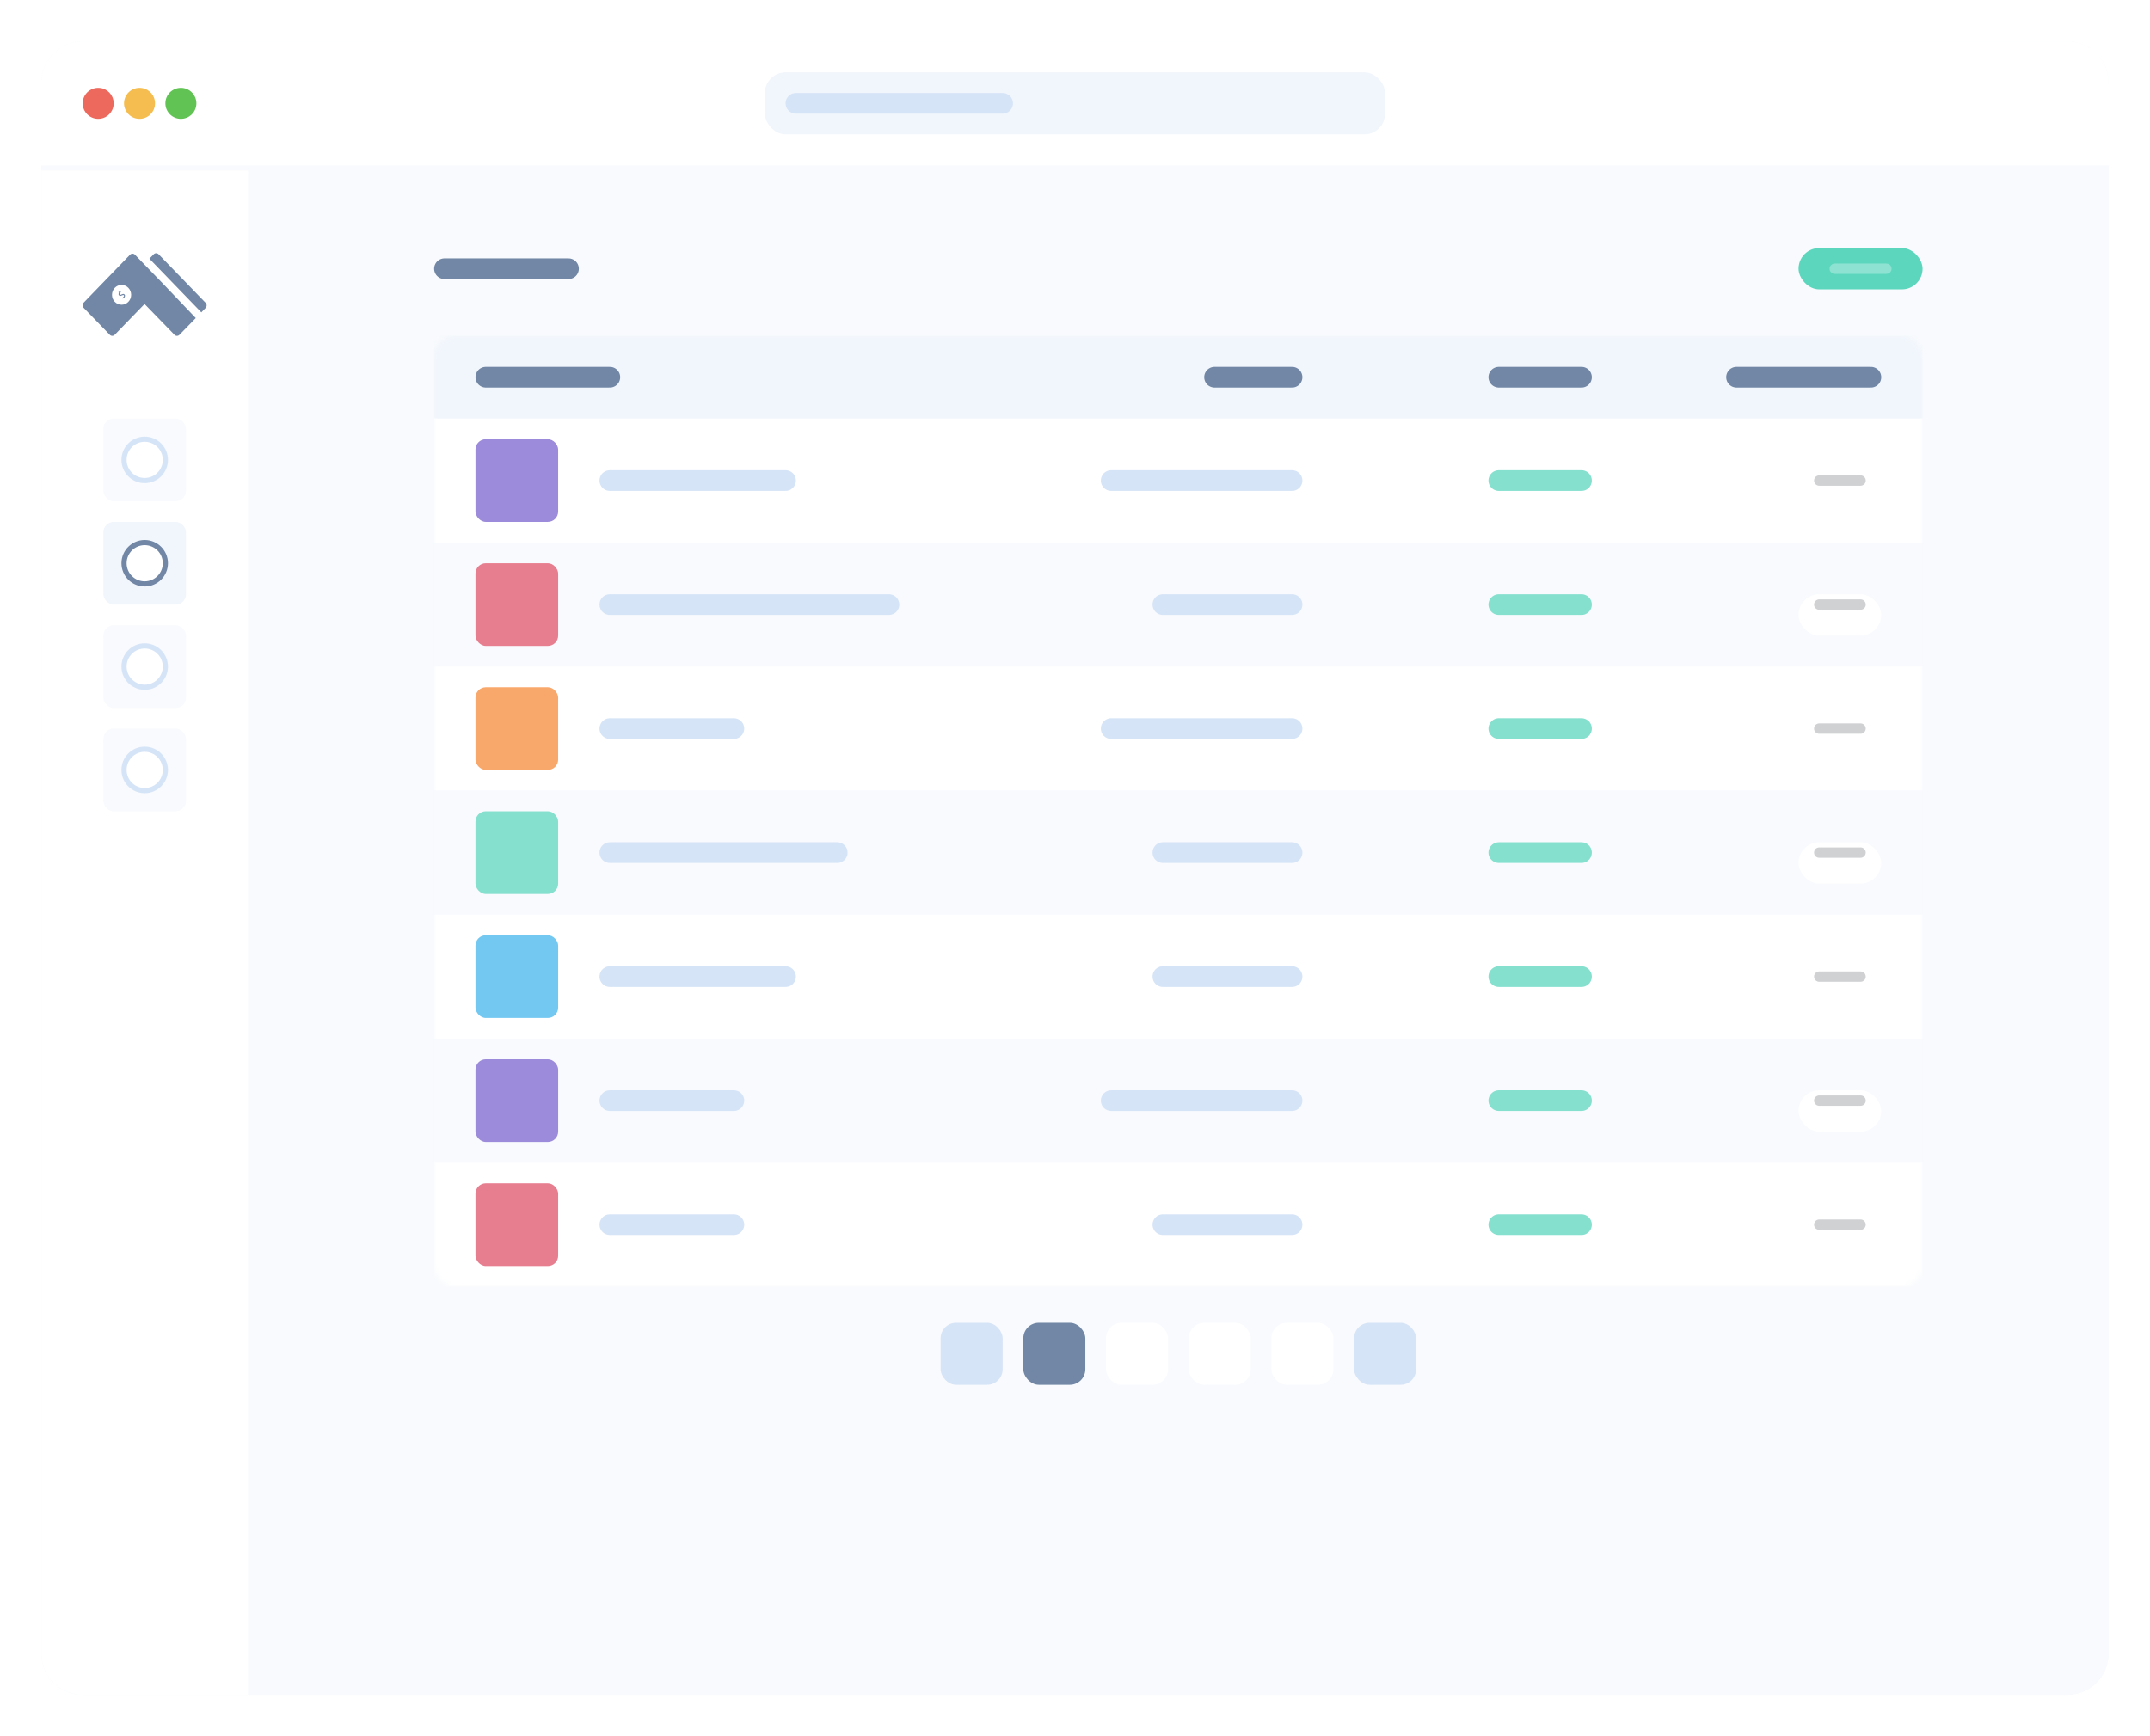 <svg width="416" height="336" viewBox="0 0 416 336" fill="none" xmlns="http://www.w3.org/2000/svg">
<g id="Layout=Products" filter="url(#filter0_d)">
<g clip-path="url(#clip0)">
<path d="M8 16C8 11.582 11.582 8 16 8H400C404.418 8 408 11.582 408 16V320C408 324.418 404.418 328 400 328H16C11.582 328 8 324.418 8 320V16Z" fill="#F8FAFD"/>
<g id="Content">
<rect id="Background" x="48" y="32" width="360" height="296" fill="#F8FAFD"/>
<g id="Table" filter="url(#filter1_d)">
<mask id="mask0" mask-type="alpha" maskUnits="userSpaceOnUse" x="84" y="64" width="288" height="184">
<rect id="Mask" x="84" y="64" width="288" height="184" rx="4" fill="#C4C4C4"/>
</mask>
<g mask="url(#mask0)">
<g id="Row">
<rect id="Background_2" x="84" y="64" width="288" height="16" fill="#F1F6FC"/>
<path id="Vector 7" d="M94 72H118" stroke="#7187A5" stroke-width="4" stroke-linecap="round"/>
<path id="Vector 9" d="M235 72H250" stroke="#7187A5" stroke-width="4" stroke-linecap="round"/>
<path id="Vector 10" d="M290 72H306" stroke="#7187A5" stroke-width="4" stroke-linecap="round"/>
<path id="Vector 11" d="M336 72H362" stroke="#7187A5" stroke-width="4" stroke-linecap="round"/>
</g>
<g id="Row_2">
<rect id="Background_3" x="84" y="80" width="288" height="24" fill="white"/>
<rect id="Rectangle 148" x="92" y="84" width="16" height="16" rx="2" fill="#9C8BDA"/>
<path id="Vector 8" d="M118 92H152" stroke="#D6E4F7" stroke-width="4" stroke-linecap="round"/>
<path id="Vector 9_2" d="M215 92H250" stroke="#D6E4F7" stroke-width="4" stroke-linecap="round"/>
<path id="Vector 10_2" d="M290 92H306" stroke="#85E0CE" stroke-width="4" stroke-linecap="round"/>
<g id="Button">
<g id="Rectangle 158" filter="url(#filter2_ddd)">
<rect x="348" y="88" width="16" height="8" rx="4" fill="white"/>
</g>
<path id="Vector 11_2" d="M352 92L360 92" stroke="#151B23" stroke-opacity="0.2" stroke-width="2" stroke-linecap="round"/>
</g>
</g>
<g id="Row_3">
<rect id="Background_4" x="84" y="104" width="288" height="24" fill="#F8FAFD"/>
<rect id="Rectangle 148_2" x="92" y="108" width="16" height="16" rx="2" fill="#E77E90"/>
<path id="Vector 8_2" d="M118 116H172" stroke="#D6E4F7" stroke-width="4" stroke-linecap="round"/>
<path id="Vector 9_3" d="M225 116H250" stroke="#D6E4F7" stroke-width="4" stroke-linecap="round"/>
<path id="Vector 10_3" d="M290 116H306" stroke="#85E0CE" stroke-width="4" stroke-linecap="round"/>
<g id="Button_2">
<g id="Rectangle 158_2" filter="url(#filter3_ddd)">
<rect x="348" y="112" width="16" height="8" rx="4" fill="white"/>
</g>
<path id="Vector 11_3" d="M352 116L360 116" stroke="#151B23" stroke-opacity="0.2" stroke-width="2" stroke-linecap="round"/>
</g>
</g>
<g id="Row_4">
<rect id="Background_5" x="84" y="128" width="288" height="24" fill="white"/>
<rect id="Rectangle 148_3" x="92" y="132" width="16" height="16" rx="2" fill="#F9A86C"/>
<path id="Vector 8_3" d="M118 140H142" stroke="#D6E4F7" stroke-width="4" stroke-linecap="round"/>
<path id="Vector 9_4" d="M215 140H250" stroke="#D6E4F7" stroke-width="4" stroke-linecap="round"/>
<path id="Vector 10_4" d="M290 140H306" stroke="#85E0CE" stroke-width="4" stroke-linecap="round"/>
<g id="Button_3">
<g id="Rectangle 158_3" filter="url(#filter4_ddd)">
<rect x="348" y="136" width="16" height="8" rx="4" fill="white"/>
</g>
<path id="Vector 11_4" d="M352 140L360 140" stroke="#151B23" stroke-opacity="0.2" stroke-width="2" stroke-linecap="round"/>
</g>
</g>
<g id="Row_5">
<rect id="Background_6" x="84" y="152" width="288" height="24" fill="#F8FAFD"/>
<rect id="Rectangle 148_4" x="92" y="156" width="16" height="16" rx="2" fill="#85E0CE"/>
<path id="Vector 8_4" d="M118 164H162" stroke="#D6E4F7" stroke-width="4" stroke-linecap="round"/>
<path id="Vector 9_5" d="M225 164H250" stroke="#D6E4F7" stroke-width="4" stroke-linecap="round"/>
<path id="Vector 10_5" d="M290 164H306" stroke="#85E0CE" stroke-width="4" stroke-linecap="round"/>
<g id="Button_4">
<g id="Rectangle 158_4" filter="url(#filter5_ddd)">
<rect x="348" y="160" width="16" height="8" rx="4" fill="white"/>
</g>
<path id="Vector 11_5" d="M352 164L360 164" stroke="#151B23" stroke-opacity="0.2" stroke-width="2" stroke-linecap="round"/>
</g>
</g>
<g id="Row_6">
<rect id="Background_7" x="84" y="176" width="288" height="24" fill="white"/>
<rect id="Rectangle 148_5" x="92" y="180" width="16" height="16" rx="2" fill="#73C8F2"/>
<path id="Vector 8_5" d="M118 188H152" stroke="#D6E4F7" stroke-width="4" stroke-linecap="round"/>
<path id="Vector 9_6" d="M225 188H250" stroke="#D6E4F7" stroke-width="4" stroke-linecap="round"/>
<path id="Vector 10_6" d="M290 188H306" stroke="#85E0CE" stroke-width="4" stroke-linecap="round"/>
<g id="Button_5">
<g id="Rectangle 158_5" filter="url(#filter6_ddd)">
<rect x="348" y="184" width="16" height="8" rx="4" fill="white"/>
</g>
<path id="Vector 11_6" d="M352 188L360 188" stroke="#151B23" stroke-opacity="0.2" stroke-width="2" stroke-linecap="round"/>
</g>
</g>
<g id="Row_7">
<rect id="Background_8" x="84" y="200" width="288" height="24" fill="#F8FAFD"/>
<rect id="Rectangle 148_6" x="92" y="204" width="16" height="16" rx="2" fill="#9C8BDA"/>
<path id="Vector 8_6" d="M118 212H142" stroke="#D6E4F7" stroke-width="4" stroke-linecap="round"/>
<path id="Vector 9_7" d="M215 212H250" stroke="#D6E4F7" stroke-width="4" stroke-linecap="round"/>
<path id="Vector 10_7" d="M290 212H306" stroke="#85E0CE" stroke-width="4" stroke-linecap="round"/>
<g id="Button_6">
<g id="Rectangle 158_6" filter="url(#filter7_ddd)">
<rect x="348" y="208" width="16" height="8" rx="4" fill="white"/>
</g>
<path id="Vector 11_7" d="M352 212L360 212" stroke="#151B23" stroke-opacity="0.2" stroke-width="2" stroke-linecap="round"/>
</g>
</g>
<g id="Row_8">
<rect id="Background_9" x="84" y="224" width="288" height="24" fill="white"/>
<rect id="Rectangle 148_7" x="92" y="228" width="16" height="16" rx="2" fill="#E77E90"/>
<path id="Vector 8_7" d="M118 236H142" stroke="#D6E4F7" stroke-width="4" stroke-linecap="round"/>
<path id="Vector 9_8" d="M225 236H250" stroke="#D6E4F7" stroke-width="4" stroke-linecap="round"/>
<path id="Vector 10_8" d="M290 236H306" stroke="#85E0CE" stroke-width="4" stroke-linecap="round"/>
<g id="Button_7">
<g id="Rectangle 158_7" filter="url(#filter8_ddd)">
<rect x="348" y="232" width="16" height="8" rx="4" fill="white"/>
</g>
<path id="Vector 11_8" d="M352 236L360 236" stroke="#151B23" stroke-opacity="0.2" stroke-width="2" stroke-linecap="round"/>
</g>
</g>
</g>
</g>
<g id="Button_8">
<rect id="Rectangle 158_8" x="348" y="48" width="24" height="8" rx="4" fill="#5CD6BD"/>
<path id="Vector 11_9" d="M355 52L365 52" stroke="white" stroke-opacity="0.3" stroke-width="2" stroke-linecap="round"/>
</g>
<g id="Pagination">
<rect id="Rectangle 151" x="198" y="256" width="12" height="12" rx="3" fill="#7187A5"/>
<rect id="Rectangle 153" x="214" y="256" width="12" height="12" rx="3" fill="white"/>
<rect id="Rectangle 154" x="230" y="256" width="12" height="12" rx="3" fill="white"/>
<rect id="Rectangle 155" x="246" y="256" width="12" height="12" rx="3" fill="white"/>
<rect id="Rectangle 156" x="262" y="256" width="12" height="12" rx="3" fill="#D6E4F7"/>
<rect id="Rectangle 152" x="182" y="256" width="12" height="12" rx="3" fill="#D6E4F7"/>
</g>
<path id="Line" d="M86 52H110" stroke="#7187A5" stroke-width="4" stroke-linecap="round"/>
</g>
<g id="Nav" filter="url(#filter9_d)">
<path id="Background_10" d="M8 32H48V328H16C11.582 328 8 324.418 8 320V32Z" fill="white"/>
<g id="Item">
<rect id="Rectangle 198" x="20" y="80" width="16" height="16" rx="2" fill="#F8FAFD"/>
<circle id="Ellipse 42" cx="28" cy="88" r="4" fill="white" stroke="#D6E4F7"/>
</g>
<g id="Item_2">
<rect id="Rectangle 198_2" x="20" y="100" width="16" height="16" rx="2" fill="#F1F6FC"/>
<circle id="Ellipse 42_2" cx="28" cy="108" r="4" fill="white" stroke="#7187A5"/>
</g>
<g id="Item_3">
<rect id="Rectangle 198_3" x="20" y="120" width="16" height="16" rx="2" fill="#F8FAFD"/>
<circle id="Ellipse 42_3" cx="28" cy="128" r="4" fill="white" stroke="#D6E4F7"/>
</g>
<g id="Item_4">
<rect id="Rectangle 198_4" x="20" y="140" width="16" height="16" rx="2" fill="#F8FAFD"/>
<circle id="Ellipse 42_4" cx="28" cy="148" r="4" fill="white" stroke="#D6E4F7"/>
</g>
<g id="Logo" clip-path="url(#clip1)">
<path id="Glyph" fill-rule="evenodd" clip-rule="evenodd" d="M29.738 48.204C30.002 47.932 30.428 47.932 30.692 48.204L39.786 57.605C40.049 57.878 40.049 58.319 39.786 58.591L38.955 59.45L28.907 49.064L29.738 48.204ZM31.651 54.013L26.113 48.291C25.849 48.019 25.422 48.019 25.16 48.291L16.181 57.577C15.917 57.849 15.917 58.291 16.181 58.563L21.242 63.792C21.506 64.064 21.932 64.064 22.195 63.793L27.973 57.833L33.767 63.796C34.03 64.067 34.454 64.067 34.718 63.797L37.882 60.55L31.651 54.013ZM23.524 57.972C22.481 57.972 21.67 57.095 21.67 56.056C21.67 55.017 22.481 54.14 23.524 54.14C24.566 54.14 25.378 55.017 25.378 56.056C25.377 57.095 24.566 57.972 23.524 57.972ZM24.083 55.98C24.151 56.051 24.187 56.132 24.189 56.221C24.19 56.311 24.158 56.401 24.092 56.489C24.089 56.495 24.09 56.5 24.093 56.504L24.181 56.591C24.185 56.596 24.187 56.601 24.186 56.608C24.187 56.614 24.185 56.619 24.181 56.624L24.079 56.729C24.075 56.733 24.069 56.736 24.062 56.736C24.057 56.736 24.052 56.733 24.047 56.729L23.961 56.637C23.958 56.634 23.953 56.633 23.947 56.636L23.774 56.797L23.665 56.676L23.917 56.425C23.968 56.372 23.989 56.313 23.991 56.263C23.995 56.213 23.979 56.169 23.943 56.132C23.919 56.107 23.891 56.093 23.861 56.09C23.829 56.087 23.794 56.092 23.754 56.107C23.714 56.119 23.657 56.141 23.583 56.173C23.502 56.21 23.433 56.237 23.376 56.254C23.32 56.271 23.262 56.275 23.204 56.265C23.145 56.254 23.089 56.222 23.038 56.169C22.972 56.1 22.938 56.023 22.935 55.938C22.933 55.852 22.962 55.767 23.021 55.684C23.024 55.678 23.023 55.673 23.02 55.669L22.921 55.572C22.916 55.568 22.914 55.563 22.914 55.557C22.914 55.55 22.916 55.544 22.921 55.54L23.022 55.435C23.027 55.43 23.032 55.428 23.038 55.429C23.044 55.428 23.049 55.43 23.054 55.435L23.149 55.538C23.152 55.542 23.157 55.543 23.163 55.54L23.29 55.409L23.405 55.528L23.232 55.706C23.145 55.796 23.135 55.847 23.13 55.894C23.124 55.94 23.14 55.983 23.177 56.02C23.203 56.047 23.23 56.063 23.26 56.066C23.291 56.069 23.326 56.064 23.366 56.051C23.406 56.037 23.464 56.012 23.54 55.977C23.622 55.94 23.691 55.914 23.744 55.898C23.799 55.88 23.857 55.877 23.917 55.887C23.976 55.896 24.031 55.927 24.083 55.98Z" fill="#7187A5"/>
</g>
</g>
<g id="Window bar">
<rect width="400" height="24" transform="translate(8 8)" fill="white"/>
<g id="Stop lights">
<circle id="Ellipse 1" cx="19" cy="20" r="3" fill="#ED695E"/>
<circle id="Ellipse 2" cx="27" cy="20" r="3" fill="#F5BD4F"/>
<circle id="Ellipse 3" cx="35" cy="20" r="3" fill="#61C354"/>
</g>
<g id="Navigation bar">
<rect x="148" y="14" width="120" height="12" rx="4" fill="#F1F6FC"/>
<path id="Vector 23" d="M154 20H194" stroke="#D6E4F7" stroke-width="4" stroke-linecap="round"/>
</g>
</g>
</g>
</g>
<defs>
<filter id="filter0_d" x="0" y="0" width="416" height="336" filterUnits="userSpaceOnUse" color-interpolation-filters="sRGB">
<feFlood flood-opacity="0" result="BackgroundImageFix"/>
<feColorMatrix in="SourceAlpha" type="matrix" values="0 0 0 0 0 0 0 0 0 0 0 0 0 0 0 0 0 0 127 0"/>
<feOffset/>
<feGaussianBlur stdDeviation="4"/>
<feColorMatrix type="matrix" values="0 0 0 0 0.157 0 0 0 0 0.2 0 0 0 0 0.255 0 0 0 0.15 0"/>
<feBlend mode="normal" in2="BackgroundImageFix" result="effect1_dropShadow"/>
<feBlend mode="normal" in="SourceGraphic" in2="effect1_dropShadow" result="shape"/>
</filter>
<filter id="filter1_d" x="82" y="63" width="292" height="188" filterUnits="userSpaceOnUse" color-interpolation-filters="sRGB">
<feFlood flood-opacity="0" result="BackgroundImageFix"/>
<feColorMatrix in="SourceAlpha" type="matrix" values="0 0 0 0 0 0 0 0 0 0 0 0 0 0 0 0 0 0 127 0"/>
<feOffset dy="1"/>
<feGaussianBlur stdDeviation="1"/>
<feColorMatrix type="matrix" values="0 0 0 0 0.157 0 0 0 0 0.2 0 0 0 0 0.255 0 0 0 0.15 0"/>
<feBlend mode="normal" in2="BackgroundImageFix" result="effect1_dropShadow"/>
<feBlend mode="normal" in="SourceGraphic" in2="effect1_dropShadow" result="shape"/>
</filter>
<filter id="filter2_ddd" x="345" y="86" width="22" height="14" filterUnits="userSpaceOnUse" color-interpolation-filters="sRGB">
<feFlood flood-opacity="0" result="BackgroundImageFix"/>
<feColorMatrix in="SourceAlpha" type="matrix" values="0 0 0 0 0 0 0 0 0 0 0 0 0 0 0 0 0 0 127 0"/>
<feOffset dy="1"/>
<feGaussianBlur stdDeviation="1.5"/>
<feColorMatrix type="matrix" values="0 0 0 0 0.157 0 0 0 0 0.2 0 0 0 0 0.255 0 0 0 0.1 0"/>
<feBlend mode="normal" in2="BackgroundImageFix" result="effect1_dropShadow"/>
<feColorMatrix in="SourceAlpha" type="matrix" values="0 0 0 0 0 0 0 0 0 0 0 0 0 0 0 0 0 0 127 0"/>
<feOffset dy="1"/>
<feGaussianBlur stdDeviation="1"/>
<feColorMatrix type="matrix" values="0 0 0 0 0.157 0 0 0 0 0.2 0 0 0 0 0.255 0 0 0 0.1 0"/>
<feBlend mode="normal" in2="effect1_dropShadow" result="effect2_dropShadow"/>
<feColorMatrix in="SourceAlpha" type="matrix" values="0 0 0 0 0 0 0 0 0 0 0 0 0 0 0 0 0 0 127 0"/>
<feOffset/>
<feGaussianBlur stdDeviation="0.5"/>
<feColorMatrix type="matrix" values="0 0 0 0 0.157 0 0 0 0 0.2 0 0 0 0 0.255 0 0 0 0.1 0"/>
<feBlend mode="normal" in2="effect2_dropShadow" result="effect3_dropShadow"/>
<feBlend mode="normal" in="SourceGraphic" in2="effect3_dropShadow" result="shape"/>
</filter>
<filter id="filter3_ddd" x="345" y="110" width="22" height="14" filterUnits="userSpaceOnUse" color-interpolation-filters="sRGB">
<feFlood flood-opacity="0" result="BackgroundImageFix"/>
<feColorMatrix in="SourceAlpha" type="matrix" values="0 0 0 0 0 0 0 0 0 0 0 0 0 0 0 0 0 0 127 0"/>
<feOffset dy="1"/>
<feGaussianBlur stdDeviation="1.5"/>
<feColorMatrix type="matrix" values="0 0 0 0 0.157 0 0 0 0 0.2 0 0 0 0 0.255 0 0 0 0.1 0"/>
<feBlend mode="normal" in2="BackgroundImageFix" result="effect1_dropShadow"/>
<feColorMatrix in="SourceAlpha" type="matrix" values="0 0 0 0 0 0 0 0 0 0 0 0 0 0 0 0 0 0 127 0"/>
<feOffset dy="1"/>
<feGaussianBlur stdDeviation="1"/>
<feColorMatrix type="matrix" values="0 0 0 0 0.157 0 0 0 0 0.2 0 0 0 0 0.255 0 0 0 0.1 0"/>
<feBlend mode="normal" in2="effect1_dropShadow" result="effect2_dropShadow"/>
<feColorMatrix in="SourceAlpha" type="matrix" values="0 0 0 0 0 0 0 0 0 0 0 0 0 0 0 0 0 0 127 0"/>
<feOffset/>
<feGaussianBlur stdDeviation="0.5"/>
<feColorMatrix type="matrix" values="0 0 0 0 0.157 0 0 0 0 0.2 0 0 0 0 0.255 0 0 0 0.1 0"/>
<feBlend mode="normal" in2="effect2_dropShadow" result="effect3_dropShadow"/>
<feBlend mode="normal" in="SourceGraphic" in2="effect3_dropShadow" result="shape"/>
</filter>
<filter id="filter4_ddd" x="345" y="134" width="22" height="14" filterUnits="userSpaceOnUse" color-interpolation-filters="sRGB">
<feFlood flood-opacity="0" result="BackgroundImageFix"/>
<feColorMatrix in="SourceAlpha" type="matrix" values="0 0 0 0 0 0 0 0 0 0 0 0 0 0 0 0 0 0 127 0"/>
<feOffset dy="1"/>
<feGaussianBlur stdDeviation="1.5"/>
<feColorMatrix type="matrix" values="0 0 0 0 0.157 0 0 0 0 0.2 0 0 0 0 0.255 0 0 0 0.1 0"/>
<feBlend mode="normal" in2="BackgroundImageFix" result="effect1_dropShadow"/>
<feColorMatrix in="SourceAlpha" type="matrix" values="0 0 0 0 0 0 0 0 0 0 0 0 0 0 0 0 0 0 127 0"/>
<feOffset dy="1"/>
<feGaussianBlur stdDeviation="1"/>
<feColorMatrix type="matrix" values="0 0 0 0 0.157 0 0 0 0 0.2 0 0 0 0 0.255 0 0 0 0.1 0"/>
<feBlend mode="normal" in2="effect1_dropShadow" result="effect2_dropShadow"/>
<feColorMatrix in="SourceAlpha" type="matrix" values="0 0 0 0 0 0 0 0 0 0 0 0 0 0 0 0 0 0 127 0"/>
<feOffset/>
<feGaussianBlur stdDeviation="0.5"/>
<feColorMatrix type="matrix" values="0 0 0 0 0.157 0 0 0 0 0.2 0 0 0 0 0.255 0 0 0 0.1 0"/>
<feBlend mode="normal" in2="effect2_dropShadow" result="effect3_dropShadow"/>
<feBlend mode="normal" in="SourceGraphic" in2="effect3_dropShadow" result="shape"/>
</filter>
<filter id="filter5_ddd" x="345" y="158" width="22" height="14" filterUnits="userSpaceOnUse" color-interpolation-filters="sRGB">
<feFlood flood-opacity="0" result="BackgroundImageFix"/>
<feColorMatrix in="SourceAlpha" type="matrix" values="0 0 0 0 0 0 0 0 0 0 0 0 0 0 0 0 0 0 127 0"/>
<feOffset dy="1"/>
<feGaussianBlur stdDeviation="1.5"/>
<feColorMatrix type="matrix" values="0 0 0 0 0.157 0 0 0 0 0.2 0 0 0 0 0.255 0 0 0 0.1 0"/>
<feBlend mode="normal" in2="BackgroundImageFix" result="effect1_dropShadow"/>
<feColorMatrix in="SourceAlpha" type="matrix" values="0 0 0 0 0 0 0 0 0 0 0 0 0 0 0 0 0 0 127 0"/>
<feOffset dy="1"/>
<feGaussianBlur stdDeviation="1"/>
<feColorMatrix type="matrix" values="0 0 0 0 0.157 0 0 0 0 0.2 0 0 0 0 0.255 0 0 0 0.1 0"/>
<feBlend mode="normal" in2="effect1_dropShadow" result="effect2_dropShadow"/>
<feColorMatrix in="SourceAlpha" type="matrix" values="0 0 0 0 0 0 0 0 0 0 0 0 0 0 0 0 0 0 127 0"/>
<feOffset/>
<feGaussianBlur stdDeviation="0.5"/>
<feColorMatrix type="matrix" values="0 0 0 0 0.157 0 0 0 0 0.2 0 0 0 0 0.255 0 0 0 0.1 0"/>
<feBlend mode="normal" in2="effect2_dropShadow" result="effect3_dropShadow"/>
<feBlend mode="normal" in="SourceGraphic" in2="effect3_dropShadow" result="shape"/>
</filter>
<filter id="filter6_ddd" x="345" y="182" width="22" height="14" filterUnits="userSpaceOnUse" color-interpolation-filters="sRGB">
<feFlood flood-opacity="0" result="BackgroundImageFix"/>
<feColorMatrix in="SourceAlpha" type="matrix" values="0 0 0 0 0 0 0 0 0 0 0 0 0 0 0 0 0 0 127 0"/>
<feOffset dy="1"/>
<feGaussianBlur stdDeviation="1.5"/>
<feColorMatrix type="matrix" values="0 0 0 0 0.157 0 0 0 0 0.2 0 0 0 0 0.255 0 0 0 0.1 0"/>
<feBlend mode="normal" in2="BackgroundImageFix" result="effect1_dropShadow"/>
<feColorMatrix in="SourceAlpha" type="matrix" values="0 0 0 0 0 0 0 0 0 0 0 0 0 0 0 0 0 0 127 0"/>
<feOffset dy="1"/>
<feGaussianBlur stdDeviation="1"/>
<feColorMatrix type="matrix" values="0 0 0 0 0.157 0 0 0 0 0.2 0 0 0 0 0.255 0 0 0 0.1 0"/>
<feBlend mode="normal" in2="effect1_dropShadow" result="effect2_dropShadow"/>
<feColorMatrix in="SourceAlpha" type="matrix" values="0 0 0 0 0 0 0 0 0 0 0 0 0 0 0 0 0 0 127 0"/>
<feOffset/>
<feGaussianBlur stdDeviation="0.5"/>
<feColorMatrix type="matrix" values="0 0 0 0 0.157 0 0 0 0 0.2 0 0 0 0 0.255 0 0 0 0.1 0"/>
<feBlend mode="normal" in2="effect2_dropShadow" result="effect3_dropShadow"/>
<feBlend mode="normal" in="SourceGraphic" in2="effect3_dropShadow" result="shape"/>
</filter>
<filter id="filter7_ddd" x="345" y="206" width="22" height="14" filterUnits="userSpaceOnUse" color-interpolation-filters="sRGB">
<feFlood flood-opacity="0" result="BackgroundImageFix"/>
<feColorMatrix in="SourceAlpha" type="matrix" values="0 0 0 0 0 0 0 0 0 0 0 0 0 0 0 0 0 0 127 0"/>
<feOffset dy="1"/>
<feGaussianBlur stdDeviation="1.5"/>
<feColorMatrix type="matrix" values="0 0 0 0 0.157 0 0 0 0 0.2 0 0 0 0 0.255 0 0 0 0.1 0"/>
<feBlend mode="normal" in2="BackgroundImageFix" result="effect1_dropShadow"/>
<feColorMatrix in="SourceAlpha" type="matrix" values="0 0 0 0 0 0 0 0 0 0 0 0 0 0 0 0 0 0 127 0"/>
<feOffset dy="1"/>
<feGaussianBlur stdDeviation="1"/>
<feColorMatrix type="matrix" values="0 0 0 0 0.157 0 0 0 0 0.2 0 0 0 0 0.255 0 0 0 0.1 0"/>
<feBlend mode="normal" in2="effect1_dropShadow" result="effect2_dropShadow"/>
<feColorMatrix in="SourceAlpha" type="matrix" values="0 0 0 0 0 0 0 0 0 0 0 0 0 0 0 0 0 0 127 0"/>
<feOffset/>
<feGaussianBlur stdDeviation="0.5"/>
<feColorMatrix type="matrix" values="0 0 0 0 0.157 0 0 0 0 0.2 0 0 0 0 0.255 0 0 0 0.1 0"/>
<feBlend mode="normal" in2="effect2_dropShadow" result="effect3_dropShadow"/>
<feBlend mode="normal" in="SourceGraphic" in2="effect3_dropShadow" result="shape"/>
</filter>
<filter id="filter8_ddd" x="345" y="230" width="22" height="14" filterUnits="userSpaceOnUse" color-interpolation-filters="sRGB">
<feFlood flood-opacity="0" result="BackgroundImageFix"/>
<feColorMatrix in="SourceAlpha" type="matrix" values="0 0 0 0 0 0 0 0 0 0 0 0 0 0 0 0 0 0 127 0"/>
<feOffset dy="1"/>
<feGaussianBlur stdDeviation="1.5"/>
<feColorMatrix type="matrix" values="0 0 0 0 0.157 0 0 0 0 0.2 0 0 0 0 0.255 0 0 0 0.1 0"/>
<feBlend mode="normal" in2="BackgroundImageFix" result="effect1_dropShadow"/>
<feColorMatrix in="SourceAlpha" type="matrix" values="0 0 0 0 0 0 0 0 0 0 0 0 0 0 0 0 0 0 127 0"/>
<feOffset dy="1"/>
<feGaussianBlur stdDeviation="1"/>
<feColorMatrix type="matrix" values="0 0 0 0 0.157 0 0 0 0 0.2 0 0 0 0 0.255 0 0 0 0.1 0"/>
<feBlend mode="normal" in2="effect1_dropShadow" result="effect2_dropShadow"/>
<feColorMatrix in="SourceAlpha" type="matrix" values="0 0 0 0 0 0 0 0 0 0 0 0 0 0 0 0 0 0 127 0"/>
<feOffset/>
<feGaussianBlur stdDeviation="0.5"/>
<feColorMatrix type="matrix" values="0 0 0 0 0.157 0 0 0 0 0.2 0 0 0 0 0.255 0 0 0 0.1 0"/>
<feBlend mode="normal" in2="effect2_dropShadow" result="effect3_dropShadow"/>
<feBlend mode="normal" in="SourceGraphic" in2="effect3_dropShadow" result="shape"/>
</filter>
<filter id="filter9_d" x="6" y="31" width="44" height="300" filterUnits="userSpaceOnUse" color-interpolation-filters="sRGB">
<feFlood flood-opacity="0" result="BackgroundImageFix"/>
<feColorMatrix in="SourceAlpha" type="matrix" values="0 0 0 0 0 0 0 0 0 0 0 0 0 0 0 0 0 0 127 0"/>
<feOffset dy="1"/>
<feGaussianBlur stdDeviation="1"/>
<feColorMatrix type="matrix" values="0 0 0 0 0.157 0 0 0 0 0.2 0 0 0 0 0.255 0 0 0 0.15 0"/>
<feBlend mode="normal" in2="BackgroundImageFix" result="effect1_dropShadow"/>
<feBlend mode="normal" in="SourceGraphic" in2="effect1_dropShadow" result="shape"/>
</filter>
<clipPath id="clip0">
<path d="M8 16C8 11.582 11.582 8 16 8H400C404.418 8 408 11.582 408 16V320C408 324.418 404.418 328 400 328H16C11.582 328 8 324.418 8 320V16Z" fill="white"/>
</clipPath>
<clipPath id="clip1">
<rect width="24" height="16" fill="white" transform="translate(16 48)"/>
</clipPath>
</defs>
</svg>
